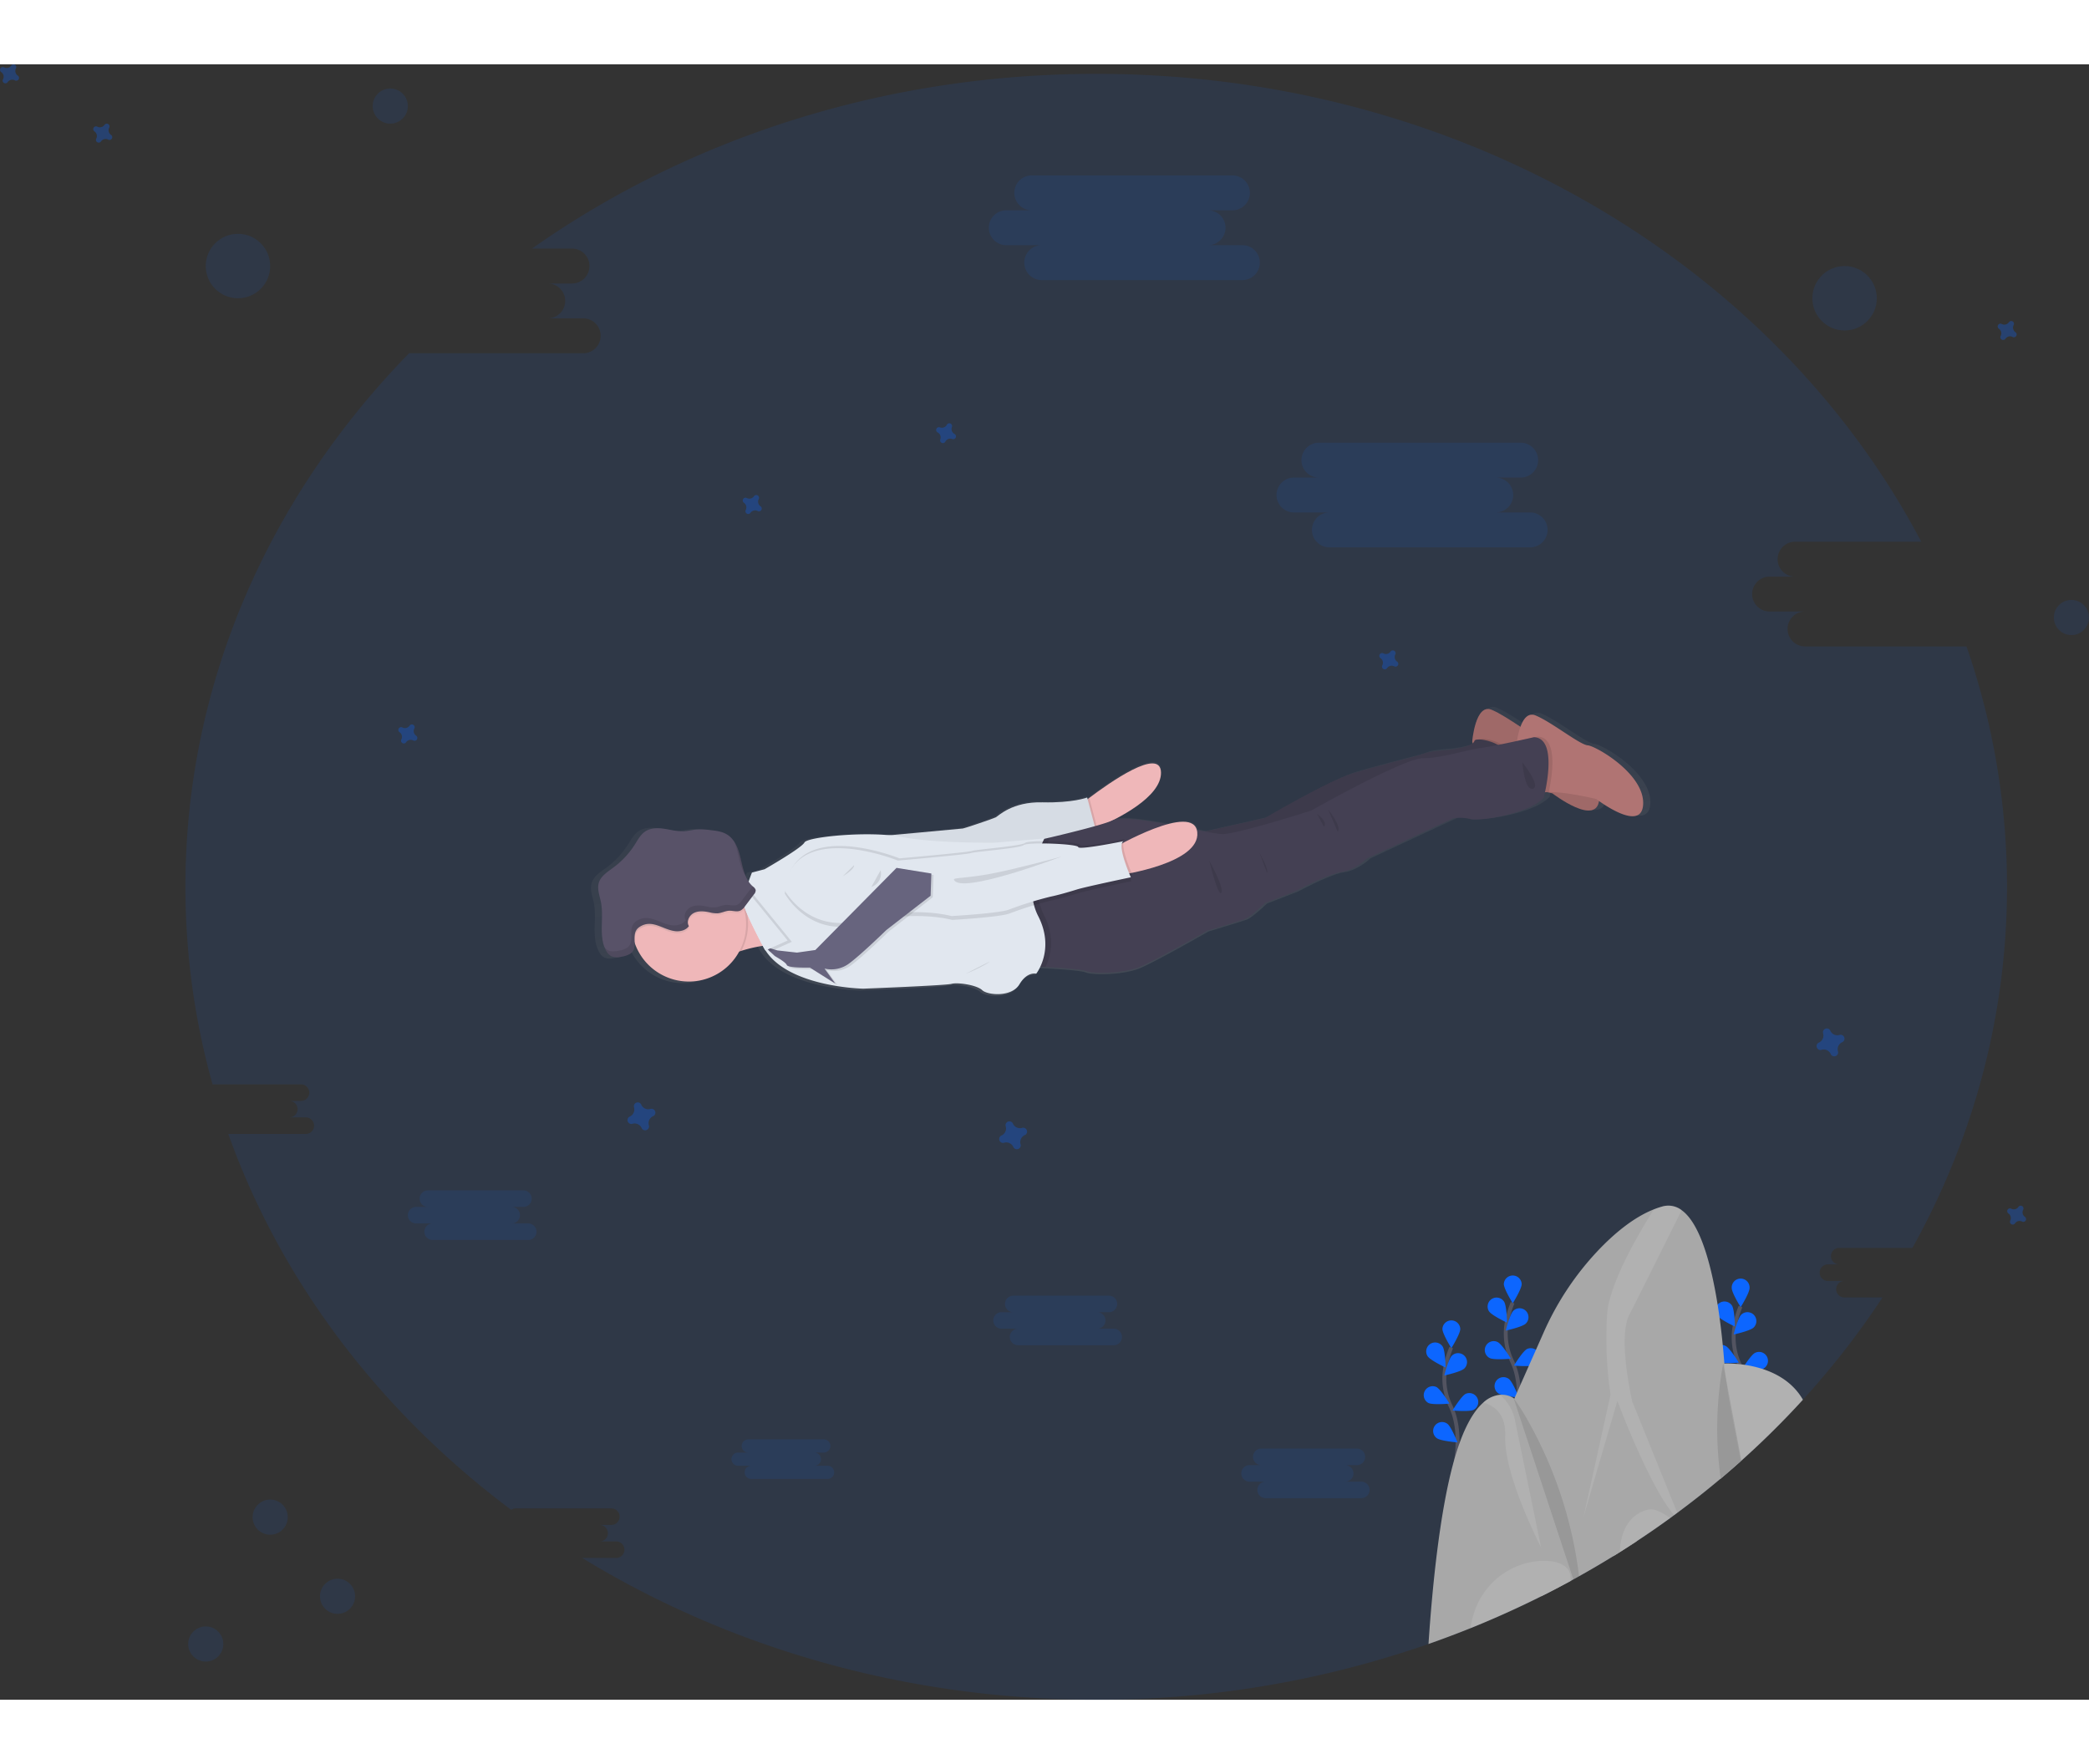 <svg id="8b053045-1b70-4d71-bc8a-02442f9b90dc" data-name="Layer 1" xmlns="http://www.w3.org/2000/svg" xmlns:xlink="http://www.w3.org/1999/xlink" width="1350px" height="1140px" viewBox="0 0 1069.82 837.5"><rect x="0" y="0" width="1069.82" height="837.5" fill="#333333" stroke="none"/><defs><linearGradient id="b5fdf2dc-9f7f-4cfc-bfc1-c2a944f796c6" x1="639.01" y1="505.57" x2="639.01" y2="392.27" gradientTransform="translate(-62.06 98.17) rotate(-9.06)" gradientUnits="userSpaceOnUse"><stop offset="0" stop-color="gray" stop-opacity="0.25"/><stop offset="0.54" stop-color="gray" stop-opacity="0.12"/><stop offset="1" stop-color="gray" stop-opacity="0.1"/></linearGradient><linearGradient id="84e2b2cb-4695-4b74-8c91-208d34301889" x1="385.82" y1="432.36" x2="444.34" y2="432.36" xlink:href="#b5fdf2dc-9f7f-4cfc-bfc1-c2a944f796c6"/></defs><title>instant support</title><path d="M223.49,557.84a4.24,4.24,0,0,1-4.23,4.23h-6a4.23,4.23,0,1,1,0,8.46h8.45a4.23,4.23,0,0,1,0,8.46H182c27.13,76,78,142.44,144.88,192.51a4.21,4.21,0,0,1,2.37-.74h48.93a4.23,4.23,0,1,1,0,8.46h-6a4.23,4.23,0,1,1,0,8.46h8.46a4.23,4.23,0,0,1,0,8.46H363.25c74.93,45.8,165.6,72.61,263.28,72.61A515.07,515.07,0,0,0,796.65,840.2q10.9-3.83,21.55-8.1,18.54-7.49,36.21-16.33,7.62-3.81,15.07-7.88l.23-.12,1.12-.62,2.91-1.61q8.81-4.92,17.35-10.18l3.5-2.17q4.44-2.79,8.79-5.67,8.68-5.71,17.06-11.8l2-1.48,1.61-1.19q11.28-8.34,21.94-17.29l.3-.25q5.22-4.39,10.29-8.93l.3-.27a437.74,437.74,0,0,0,31.51-31.2,419.94,419.94,0,0,0,40.76-52.38h-19.5a4.23,4.23,0,0,1,0-8.46h-8.45a4.23,4.23,0,0,1,0-8.46h6a4.23,4.23,0,1,1,0-8.45h37.29c31-55.72,48.43-118.5,48.43-184.93a375,375,0,0,0-20.74-123.1H989.19a8.94,8.94,0,0,1,0-17.87H971.33a8.93,8.93,0,0,1,0-17.86h12.76a8.94,8.94,0,0,1,0-17.87H1049C974.55,134.16,813.37,36.12,626.53,36.12c-109.14,0-209.51,33.45-289,89.48h20.8a8.94,8.94,0,0,1,0,17.87H345.6a8.93,8.93,0,0,1,0,17.86h17.86a8.94,8.94,0,1,1,0,17.87H274.58c-71.33,73.12-114.53,168.67-114.53,273.23a374.87,374.87,0,0,0,13.89,101.18h45.32A4.25,4.25,0,0,1,223.49,557.84Z" transform="translate(-65.09 -31.25)" fill="#0c66ff" opacity="0.1"/><path d="M881.49,379.18c-4.17-.36-18.7-12.07-27.12-15.52-3.88-1.59-6.31,1.77-7.81,5.85-5.16-3.37-10.82-7.1-15-8.8a4.29,4.29,0,0,0-3.47-.07c-5.42,2.35-6.58,16.52-6.58,16.52l.19.89c-2.66,2.09-10.64,3.4-14.1,3.63-4.07.26-9.45.86-11.35,1.8s-24,6.26-36.71,10.14S714,416.83,714,416.83l-31.12,7-4.37-.84c-1.39-5-7.75-4.95-15.2-2.93-12.1-2.22-24.17-3.95-28.07-2.18,11.15-5.68,24.86-14.69,24.7-24.63-.22-13.56-27.06,5.46-37.22,13.15l-.87.66-.23-.86s-7.41,2.89-23.21,2.51-22.83,7.05-24.25,7.79-15.88,5.61-17,5.8c-.87.14-25.81,2.4-38.4,3.53-17.41-1.57-42.55,1.17-43.93,3.77-1.58,3-20.72,13.92-20.72,13.92l-6.56,1.72s-.78,2-1.68,4.56a17.79,17.79,0,0,1-1.62-3.09,52.85,52.85,0,0,1-2.32-8.16h0c-.08-.37-.17-.74-.26-1.11,0-.09-.05-.18-.07-.27l-.24-.93-.06-.23a32.47,32.47,0,0,0-1.18-3.53v0a18.77,18.77,0,0,0-1.7-3.31h0a11.71,11.71,0,0,0-3.78-3.76c-2.51-1.53-5.54-1.89-8.46-2.22a37,37,0,0,0-7.43-.32c-2.13.2-4.22.78-6.35.91-3.43.2-6.8-.77-10.2-1.29s-7.1-.51-10,1.39c-2.44,1.62-3.85,4.35-5.42,6.82a44.22,44.22,0,0,1-11.16,11.94c-3,2.17-6.41,4.26-7.5,7.76s.42,6.89,1.09,10.34c1.48,7.6-.91,15.94,1.75,23h0c.06.16.12.31.19.47.15.38.31.77.5,1.14h0a10.38,10.38,0,0,0,.56,1,7.55,7.55,0,0,0,.66.91,5.29,5.29,0,0,0,.79.78,4.81,4.81,0,0,0,.93.61,6.85,6.85,0,0,0,3.89.45l.72-.1.66-.12a20.24,20.24,0,0,0,2.3-.55,8.9,8.9,0,0,0,2.14-.95,4.83,4.83,0,0,0,2.23-3.47,11.68,11.68,0,0,0,.14-1.89v-.44l.15.46h0a29.73,29.73,0,0,0,54.14,4.16l1.13-.38a70,70,0,0,1,11.12-2.58h0a22.94,22.94,0,0,0,1.38,2.42c12.31,19.19,50.78,19.85,50.78,19.85s42.51-1.65,45.8-2.51,13.1.64,15.93,3.27,15.3,3.72,19.35-3.08,8.7-5.49,8.7-5.49a20.2,20.2,0,0,0,2.14-3.65l2.71.13c7.15.38,18.63,1.12,21.11,2.12,3.66,1.47,19.38,1.36,27.88-2.22s35-18.76,35-18.76,16.48-5,19.41-6S714,461,714,461l15.8-6.12s16.69-9,23.73-9.94,13.42-7.1,13.42-7.1L811.7,417a23.24,23.24,0,0,1,9,.45c4,1.25,30.05-2.57,37.94-11,0,0,.29-1.09.68-2.87.36,0,.73-.07,1.12-.08,1.68.37,2.71.62,2.71.62a69.36,69.36,0,0,0,10.58,6.53c5.31,2.55,11,3.95,13-.42a7.83,7.83,0,0,0,.6-2.12c5.14,3.65,22.44,14.9,22.93,1.5C910.86,393.87,885.65,379.54,881.49,379.18Z" transform="translate(-65.09 -31.25)" fill="url(#b5fdf2dc-9f7f-4cfc-bfc1-c2a944f796c6)"/><path d="M464.09,482.14s-8.08-.51-19.34,3.09a71.18,71.18,0,0,0-10.85,4.43C417.34,498,431.09,453,431.09,453s4.61,0,10.15-.47c6.62-.53,14.56-1.63,17.5-3.93C464.14,444.33,464.09,482.14,464.09,482.14Z" transform="translate(-65.09 -31.25)" fill="#efb7b9"/><path d="M659.65,393.93c.2,12.58-22.12,23.65-32.72,28.2-3.3,1.41-5.48,2.19-5.48,2.19l-2.31-14.48s1.45-1.17,3.79-2.94C633,399.31,659.43,380.55,659.65,393.93Z" transform="translate(-65.09 -31.25)" fill="#efb7b9"/><path d="M626.93,422.13c-3.3,1.41-5.48,2.19-5.48,2.19l-2.31-14.48s1.45-1.17,3.79-2.94Z" transform="translate(-65.09 -31.25)" opacity="0.1"/><path d="M513.31,426.7s43.76-3.93,44.91-4.12,15.41-5,16.81-5.71,8.33-8.07,23.92-7.69,22.9-2.47,22.9-2.47l5.15,19.6L523.06,438.1Z" transform="translate(-65.09 -31.25)" fill="#e1e7ef"/><path d="M513.31,426.7s43.76-3.93,44.91-4.12,15.41-5,16.81-5.71,8.33-8.07,23.92-7.69,22.9-2.47,22.9-2.47l5.15,19.6L523.06,438.1Z" transform="translate(-65.09 -31.25)" opacity="0.05"/><path d="M819.05,378s1.6-19.63,9.9-16.23,22.64,15,26.75,15.32,29,14.49,28.41,30-24-2.51-24-2.51-21.78-5.35-28.82-2.94S819.05,378,819.05,378Z" transform="translate(-65.09 -31.25)" fill="#b07473"/><path d="M884.11,407.12c-.57,15.51-24-2.51-24-2.51s-21.77-5.35-28.82-2.94c-2,.7-4-1-5.6-3.81-3.15-5.32-5.43-14.54-6.26-18.24-.23-1-.34-1.59-.34-1.59s1.6-19.63,9.9-16.22,22.63,14.95,26.74,15.31S884.67,391.61,884.11,407.12Z" transform="translate(-65.09 -31.25)" opacity="0.1"/><path d="M839.2,389.62c-.71,1.82-5.74,4.71-13.55,8.24-3.15-5.32-5.43-14.54-6.26-18.24,1.47-.63,2.51-1.36,2.68-2.18C822.65,374.7,843.27,379.18,839.2,389.62Z" transform="translate(-65.09 -31.25)" opacity="0.1"/><path d="M665.15,428,713,417.16s32.4-19.07,45-22.89,34.33-9.07,36.21-10,7.18-1.53,11.19-1.78,14.2-2,14.78-4.73,21.2,1.73,17.13,12.17S687.82,445.8,687.82,445.8Z" transform="translate(-65.09 -31.25)" fill="#444053"/><path d="M665.15,428,713,417.16s32.4-19.07,45-22.89,34.33-9.07,36.21-10,7.18-1.53,11.19-1.78,14.2-2,14.78-4.73,21.2,1.73,17.13,12.17S687.82,445.8,687.82,445.8Z" transform="translate(-65.09 -31.25)" opacity="0.1"/><path d="M906.59,410c-.57,15.52-24-2.51-24-2.51s-15.23-3.74-24.33-3.56a15,15,0,0,0-4.49.62c-7,2.41-12.21-23.64-12.21-23.64s.1-1.26.39-3.08c.85-5.4,3.31-15.69,9.52-13.15,8.3,3.41,22.63,15,26.74,15.31S907.15,394.52,906.59,410Z" transform="translate(-65.09 -31.25)" fill="#b07473"/><path d="M858.23,404a15,15,0,0,0-4.49.62c-7,2.41-12.21-23.64-12.21-23.64s.1-1.26.39-3.08c5.84-1.25,10.73-2.37,10.73-2.37C863.37,376,859.85,396.55,858.23,404Z" transform="translate(-65.09 -31.25)" opacity="0.1"/><path d="M855.63,406.91c-7.79,8.33-33.51,12.09-37.43,10.87a22.89,22.89,0,0,0-8.85-.46l-44.14,20.55s-6.3,6.06-13.24,7-23.41,9.8-23.41,9.8l-15.58,6S705.37,468,702.49,469s-19.15,5.91-19.15,5.91-26.13,15-34.52,18.51-23.88,3.63-27.5,2.18c-2.44-1-13.77-1.71-20.81-2.09-3.34-.17-5.72-.26-5.72-.26l-8.24-62.31s6.81-1.51,15.41-3.54c12.49-2.94,28.76-7,33.27-9.12,7.63-3.59,48.3,7,55.76,7.15s45.51-12,45.51-12,47.54-26.82,57.16-26.83,22.11-4.2,29.87-5.27,27.14-5.51,27.14-5.51C863.76,376.42,855.63,406.91,855.63,406.91Z" transform="translate(-65.09 -31.25)" fill="#444053"/><path d="M447.81,466.84a29.24,29.24,0,0,1-3.06,18.39,71.18,71.18,0,0,0-10.85,4.43C417.34,498,431.09,453,431.09,453s4.61,0,10.15-.47A29.17,29.17,0,0,1,447.81,466.84Z" transform="translate(-65.09 -31.25)" opacity="0.1"/><path d="M446.82,467a29.33,29.33,0,0,1-56.58,14.5h0c-.18-.5-.34-1-.5-1.51a28.64,28.64,0,0,1-.86-3.74,29.34,29.34,0,0,1,57.34-12.1A26.34,26.34,0,0,1,446.82,467Z" transform="translate(-65.09 -31.25)" fill="#efb7b9"/><path d="M599.72,466.94c6.23,12.14,3.13,21.88.79,26.53-3.34-.17-5.72-.26-5.72-.26l-8.24-62.31s6.81-1.51,15.41-3.54l.89-.07S590.91,449.78,599.72,466.94Z" transform="translate(-65.09 -31.25)" opacity="0.1"/><path d="M596.76,467.41c8.81,17.17-1,29.53-1,29.53s-4.59-1.29-8.58,5.42-16.32,5.64-19.09,3-12.47-4.09-15.71-3.23-45.17,2.47-45.17,2.47-37.94-.64-50.09-19.57a23.23,23.23,0,0,1-1.36-2.38s-9.59-17.94-9.89-21.94c-.13-1.56.5-4.26,1.3-7,1.27-4.25,3-8.56,3-8.56l6.47-1.7s18.88-10.77,20.43-13.72,33.8-6.06,50.19-2.77,47.37,2.87,47.37,2.87l25.32-2.13S588,450.25,596.76,467.41Z" transform="translate(-65.09 -31.25)" fill="#e1e7ef"/><path d="M559.61,497a76,76,0,0,0,11-5.31C576.44,488.2,559.61,497,559.61,497Z" transform="translate(-65.09 -31.25)" opacity="0.1"/><path d="M467,455.86s12.46,23.16,39.1,15.54,46.59-2,46.59-2,24.92-1.43,29.51-3.34a186.37,186.37,0,0,1,21.06-6.56c3.93-.8,9.41-2.38,13.75-3.73s27.53-6.23,27.53-6.23-7.33-16.38-3.78-18.47c0,0-22.89,4.66-23.15,3s-25.91-2.67-28-1-25,3.32-27,4.07S525.21,441,525.21,441,472.1,419.41,467,455.86Z" transform="translate(-65.09 -31.25)" opacity="0.1"/><path d="M635,432.77s41.71-24.17,43.24-8.21S639,446.34,639,446.34Z" transform="translate(-65.09 -31.25)" fill="#efb7b9"/><path d="M467.5,452.74S480,475.9,506.6,468.28s46.6-2,46.6-2,24.92-1.43,29.5-3.34a185.87,185.87,0,0,1,21.07-6.56c3.92-.8,9.41-2.38,13.75-3.73s27.53-6.23,27.53-6.23-7.34-16.38-3.79-18.47c0,0-22.88,4.66-23.15,3s-25.91-2.67-28-1-25,3.32-27,4.07-37.37,3.85-37.37,3.85S472.61,416.29,467.5,452.74Z" transform="translate(-65.09 -31.25)" opacity="0.1"/><path d="M466.67,453.88s12.47,23.16,39.1,15.54,46.6-2,46.6-2,24.92-1.43,29.5-3.34a186,186,0,0,1,21.07-6.57c3.92-.79,9.41-2.38,13.75-3.73s27.53-6.22,27.53-6.22-7.34-16.39-3.79-18.47c0,0-22.88,4.66-23.15,3s-25.91-2.67-28-1-24.95,3.32-27,4.08S524.89,439,524.89,439,471.78,417.43,466.67,453.88Z" transform="translate(-65.09 -31.25)" fill="#e1e7ef"/><path d="M553.61,448.74c-.39-1.07,6.33-.56,19.59-3.12s35.58-8.68,35.58-8.68S556.59,456.82,553.61,448.74Z" transform="translate(-65.09 -31.25)" opacity="0.1"/><path d="M502.48,441.38s.63,1.8-5.84,5.7" transform="translate(-65.09 -31.25)" opacity="0.1"/><path d="M516.06,444a7.16,7.16,0,0,1-4.72,8.48" transform="translate(-65.09 -31.25)" opacity="0.1"/><path d="M457.87,483.93l5.16,4.79s5.54,3,6.13,4.6S481,494.63,481,494.63l13,8.2-5.52-7.7a15.08,15.08,0,0,0,12.74-2.71c6.33-4.72,18.89-17,18.89-17l22.67-17.64.38-11.37-17.84-2.89L483.8,485.58l-9.41,1.33-10-1.11Z" transform="translate(-65.09 -31.25)" opacity="0.1"/><path d="M456.73,483.1l5.16,4.79s5.53,3,6.13,4.6,11.85,1.31,11.85,1.31l13,8.2-5.52-7.7a15.05,15.05,0,0,0,12.73-2.71c6.34-4.72,18.9-17,18.9-17L541.68,457l.38-11.37-17.84-2.89-41.57,42.06-9.41,1.33-10-1.11Z" transform="translate(-65.09 -31.25)" fill="#67647e"/><path d="M470.59,480.6l-11.38,5.15a21.57,21.57,0,0,1-1.35-2.39s-9.6-17.93-9.9-21.94c-.13-1.56.5-4.26,1.31-7Z" transform="translate(-65.09 -31.25)" opacity="0.1"/><path d="M468.46,479.93l-11.38,5.14a23.23,23.23,0,0,1-1.36-2.38s-9.59-17.94-9.89-21.94c-.13-1.56.5-4.26,1.3-7Z" transform="translate(-65.09 -31.25)" fill="#e1e7ef"/><path d="M446.22,464.14a5.3,5.3,0,0,1-1.76,1.48c-1.77.81-3.83,0-5.77.09s-3.9,1.15-5.91,1.31a15.4,15.4,0,0,1-4.2-.52c-2.65-.55-5.53-.86-8,.34s-4,4.44-2.56,6.73c-1.57,2.21-4.62,2.92-7.31,2.55-6.3-.89-11.58-6.31-18-2.11-2.79,1.85-2.61,4.71-2.55,7.48-.18-.5-.34-1-.5-1.51a28.64,28.64,0,0,1-.86-3.74,29.34,29.34,0,0,1,57.34-12.1Z" transform="translate(-65.09 -31.25)" fill="url(#84e2b2cb-4695-4b74-8c91-208d34301889)"/><path d="M387.75,486.75a12.22,12.22,0,0,1-4.38,1.48,8.24,8.24,0,0,1-5.2-.23,6.87,6.87,0,0,1-2.89-3.22c-3.7-7.34-.84-16.26-2.41-24.33-.66-3.4-2.11-6.9-1.08-10.2s4.48-5.51,7.39-7.65a43.84,43.84,0,0,0,11-11.78c1.55-2.44,2.94-5.13,5.34-6.72,2.82-1.88,6.48-1.88,9.83-1.37s6.67,1.46,10.06,1.26c2.1-.12,4.16-.69,6.26-.89a35.34,35.34,0,0,1,7.33.32c2.88.32,5.86.68,8.34,2.18,4.37,2.64,6.07,8,7.21,13s2.29,10.38,6.15,13.71a3.48,3.48,0,0,1,1.38,1.72,3,3,0,0,1-.87,2.26l-4.56,6.06a6.74,6.74,0,0,1-2.37,2.26c-1.76.82-3.83,0-5.77.08s-3.89,1.17-5.91,1.32a15,15,0,0,1-4.2-.52c-2.65-.55-5.53-.86-7.95.34s-4,4.44-2.56,6.73c-1.58,2.21-4.63,2.93-7.31,2.55-6.31-.88-11.59-6.31-18-2.11C387.38,476.48,392.69,483.62,387.75,486.75Z" transform="translate(-65.09 -31.25)" fill="#585268"/><g opacity="0.1"><path d="M443,435.59c.88,3.81,1.76,7.88,3.86,11.07a51.91,51.91,0,0,1-2.28-8,29.1,29.1,0,0,0-3.48-9.31A39.4,39.4,0,0,1,443,435.59Z" transform="translate(-65.09 -31.25)"/><path d="M450.72,452.33l-.31-.29a5.32,5.32,0,0,1-.75,1.25l-4.56,6.06a6.82,6.82,0,0,1-2.37,2.26c-1.76.82-3.83,0-5.77.08s-3.89,1.17-5.91,1.32a15,15,0,0,1-4.2-.52c-2.65-.55-5.53-.86-8,.34s-4,4.44-2.56,6.73c-1.58,2.21-4.62,2.93-7.31,2.55-6.3-.88-11.58-6.31-18-2.11-5.25,3.46.06,10.6-4.89,13.73a12.11,12.11,0,0,1-4.37,1.48c-1.74.33-3.62.56-5.2-.23a5.57,5.57,0,0,1-2-1.79,14.7,14.7,0,0,0,.69,1.59,6.87,6.87,0,0,0,2.89,3.22,8.24,8.24,0,0,0,5.2.23,12.22,12.22,0,0,0,4.38-1.48c4.94-3.13-.37-10.27,4.89-13.73,6.37-4.2,11.65,1.23,18,2.11,2.68.38,5.73-.34,7.31-2.55-1.44-2.29.13-5.53,2.56-6.73s5.3-.89,7.95-.34a15,15,0,0,0,4.2.52c2-.15,3.89-1.23,5.91-1.32s4,.74,5.77-.08a6.74,6.74,0,0,0,2.37-2.26l4.56-6.06a3,3,0,0,0,.87-2.26A3.48,3.48,0,0,0,450.72,452.33Z" transform="translate(-65.09 -31.25)"/></g><path d="M684.39,439.1s7.81,14,6.15,16.32S684.39,439.1,684.39,439.1Z" transform="translate(-65.09 -31.25)" opacity="0.1"/><path d="M710.07,435s4.92,8.61,3.92,10.32" transform="translate(-65.09 -31.25)" opacity="0.1"/><path d="M739.55,415.09s5.69,4,3.58,6.6" transform="translate(-65.09 -31.25)" opacity="0.1"/><path d="M745.28,412.9s7.23,8.84,4.83,11.25" transform="translate(-65.09 -31.25)" opacity="0.1"/><path d="M844.7,388.67s1.1,14.79,5.45,13.53S844.7,388.67,844.7,388.67Z" transform="translate(-65.09 -31.25)" opacity="0.1"/><path d="M809.15,754.22s6.07-20.61-1.14-35.78A32.49,32.49,0,0,1,805.38,698a54.41,54.41,0,0,1,2.89-9.58" transform="translate(-65.09 -31.25)" fill="none" stroke="#535461" stroke-miterlimit="10" stroke-width="2"/><path d="M803.78,678.85c0,2.52,4.58,9.85,4.58,9.85s4.57-7.33,4.57-9.85a4.58,4.58,0,0,0-9.15,0Z" transform="translate(-65.09 -31.25)" fill="#0c66ff"/><path d="M796.22,692.84c1.38,2.12,9.2,5.78,9.2,5.78s-.15-8.63-1.52-10.75a4.57,4.57,0,0,0-7.68,5Z" transform="translate(-65.09 -31.25)" fill="#0c66ff"/><path d="M796.55,716.75c2.26,1.14,10.86.35,10.86.35s-4.48-7.38-6.74-8.52a4.58,4.58,0,0,0-4.12,8.17Z" transform="translate(-65.09 -31.25)" fill="#0c66ff"/><path d="M800.88,734.78c2,1.5,10.64,2.18,10.64,2.18s-3.17-8-5.2-9.53a4.57,4.57,0,1,0-5.44,7.35Z" transform="translate(-65.09 -31.25)" fill="#0c66ff"/><path d="M815,699.11c-1.81,1.76-10.25,3.58-10.25,3.58s2.06-8.38,3.88-10.14a4.57,4.57,0,0,1,6.37,6.56Z" transform="translate(-65.09 -31.25)" fill="#0c66ff"/><path d="M819.81,720.27c-2.26,1.13-10.86.35-10.86.35s4.48-7.38,6.74-8.52a4.58,4.58,0,0,1,4.12,8.17Z" transform="translate(-65.09 -31.25)" fill="#0c66ff"/><path d="M821.64,741.47c-2,1.5-10.64,2.18-10.64,2.18s3.17-8,5.2-9.54a4.58,4.58,0,1,1,5.44,7.36Z" transform="translate(-65.09 -31.25)" fill="#0c66ff"/><path d="M957.31,733.23s6.07-20.61-1.14-35.78A32.57,32.57,0,0,1,953.54,677a54.5,54.5,0,0,1,2.89-9.59" transform="translate(-65.09 -31.25)" fill="none" stroke="#535461" stroke-miterlimit="10" stroke-width="2"/><path d="M951.94,657.86c0,2.52,4.58,9.85,4.58,9.85s4.57-7.33,4.57-9.85a4.58,4.58,0,1,0-9.15,0Z" transform="translate(-65.09 -31.25)" fill="#0c66ff"/><path d="M944.38,671.85c1.38,2.12,9.2,5.78,9.2,5.78s-.14-8.63-1.52-10.75a4.57,4.57,0,1,0-7.68,5Z" transform="translate(-65.09 -31.25)" fill="#0c66ff"/><path d="M944.72,695.75c2.25,1.14,10.85.36,10.85.36s-4.48-7.39-6.74-8.52a4.57,4.57,0,1,0-4.11,8.16Z" transform="translate(-65.09 -31.25)" fill="#0c66ff"/><path d="M949,713.79c2,1.5,10.64,2.18,10.64,2.18s-3.17-8-5.2-9.54a4.58,4.58,0,0,0-5.44,7.36Z" transform="translate(-65.09 -31.25)" fill="#0c66ff"/><path d="M963.18,678.12c-1.81,1.76-10.25,3.58-10.25,3.58s2.07-8.38,3.88-10.14a4.57,4.57,0,0,1,6.37,6.56Z" transform="translate(-65.09 -31.25)" fill="#0c66ff"/><path d="M968,699.27c-2.26,1.14-10.86.35-10.86.35s4.49-7.38,6.74-8.51a4.57,4.57,0,0,1,4.12,8.16Z" transform="translate(-65.09 -31.25)" fill="#0c66ff"/><path d="M969.8,720.47c-2,1.5-10.64,2.18-10.64,2.18s3.17-8,5.2-9.53a4.57,4.57,0,1,1,5.44,7.35Z" transform="translate(-65.09 -31.25)" fill="#0c66ff"/><path d="M840.6,731.23s6.07-20.61-1.14-35.78A32.56,32.56,0,0,1,836.83,675a54.41,54.41,0,0,1,2.89-9.58" transform="translate(-65.09 -31.25)" fill="none" stroke="#535461" stroke-miterlimit="10" stroke-width="2"/><path d="M835.23,655.86c0,2.52,4.58,9.85,4.58,9.85s4.57-7.33,4.57-9.85a4.58,4.58,0,0,0-9.15,0Z" transform="translate(-65.09 -31.25)" fill="#0c66ff"/><path d="M827.67,669.85c1.38,2.12,9.2,5.78,9.2,5.78s-.14-8.63-1.52-10.75a4.57,4.57,0,1,0-7.68,5Z" transform="translate(-65.09 -31.25)" fill="#0c66ff"/><path d="M828,693.76c2.25,1.14,10.85.35,10.85.35s-4.48-7.38-6.74-8.52a4.57,4.57,0,1,0-4.11,8.17Z" transform="translate(-65.09 -31.25)" fill="#0c66ff"/><path d="M832.33,711.79c2,1.5,10.64,2.18,10.64,2.18s-3.17-8-5.2-9.53a4.57,4.57,0,1,0-5.44,7.35Z" transform="translate(-65.09 -31.25)" fill="#0c66ff"/><path d="M846.47,676.12c-1.81,1.76-10.25,3.58-10.25,3.58s2.07-8.38,3.88-10.14a4.57,4.57,0,0,1,6.37,6.56Z" transform="translate(-65.09 -31.25)" fill="#0c66ff"/><path d="M851.26,697.28c-2.26,1.13-10.86.35-10.86.35s4.49-7.38,6.74-8.52a4.58,4.58,0,0,1,4.12,8.17Z" transform="translate(-65.09 -31.25)" fill="#0c66ff"/><path d="M853.09,718.48c-2,1.5-10.64,2.18-10.64,2.18s3.17-8,5.2-9.54a4.58,4.58,0,1,1,5.44,7.36Z" transform="translate(-65.09 -31.25)" fill="#0c66ff"/><path d="M946,753.16c0,.88,0,1.75,0,2.6l.3-.25q5.22-4.39,10.29-8.93l.3-.27a437.74,437.74,0,0,0,31.51-31.2c-10.67-18.56-35.66-18.66-40.15-18.52l-.7,0S945.94,730,946,753.16Z" transform="translate(-65.09 -31.25)" fill="#a8a8a8"/><path d="M946,753.16c0,.88,0,1.75,0,2.6l.3-.25q5.22-4.39,10.29-8.93l.3-.27a437.74,437.74,0,0,0,31.51-31.2c-10.67-18.56-35.66-18.66-40.15-18.52l-.7,0S945.94,730,946,753.16Z" transform="translate(-65.09 -31.25)" fill="#fff" opacity="0.1"/><path d="M839.48,717.53l.84,5.54h0l8.56,56.29,2.8,18.46,2.73,17.94q7.62-3.81,15.07-7.88l.23-.12,1.12-.62,2.91-1.61q8.81-4.92,17.35-10.18l3.5-2.17q4.44-2.79,8.79-5.67,8.68-5.71,17.06-11.8l2-1.48,1.61-1.19q11.28-8.34,21.94-17.29l.3-.25q5.22-4.39,10.29-8.93l-5-25.75q-1.5-7.82-2.48-15.7-.54-4.26-.9-8.54c-.07-.68-.13-1.37-.18-2.05-1.72-21.47-7-66.07-21.81-76.56a11.19,11.19,0,0,0-10-1.77,41,41,0,0,0-4.33,1.48c-10.39,4.16-20.22,12.42-28.37,21a148.26,148.26,0,0,0-28,42.24l-15,33.81-.05.11-.14.31Z" transform="translate(-65.09 -31.25)" fill="#a8a8a8"/><path d="M876,775.24l17.39-59.48s16.28,43.75,29.09,58.48l1.61-1.19L901,716s-7.56-32.51-1.51-44.35c4.8-9.4,20.56-41,26.85-53.68a11.19,11.19,0,0,0-10-1.77,41,41,0,0,0-4.33,1.48c-8,12.68-22.8,38-23.9,53.71a196.94,196.94,0,0,0,1.76,41.15Z" transform="translate(-65.09 -31.25)" fill="#fff" opacity="0.1"/><path d="M796.65,840.2q10.9-3.83,21.55-8.1,18.54-7.49,36.21-16.33,7.62-3.81,15.07-7.88l.23-.12-.58-3.67v0l-.63-4-2.07-13.26s-9.63-41.64-19.81-62.65a39.18,39.18,0,0,0-5.91-9.43c-.15-.17-.31-.32-.47-.47l0,0a11.27,11.27,0,0,0-7-1.7,14.79,14.79,0,0,0-8.61,4.05c-5,4.45-10.45,13.36-15.13,30.41C802.29,773.19,798.54,811.84,796.65,840.2Z" transform="translate(-65.09 -31.25)" fill="#a8a8a8"/><path d="M818.2,832.1q18.54-7.49,36.21-16.33,7.62-3.81,15.07-7.88c-.05-1.24-.17-2.5-.35-3.79v0s-1.27-7-14.7-6.47c-.92,0-1.84.11-2.75.22A38.2,38.2,0,0,0,820.41,823,40.33,40.33,0,0,0,818.2,832.1Z" transform="translate(-65.09 -31.25)" fill="#fff" opacity="0.1"/><path d="M835.94,733.91c.45-11.88-6-15.95-11.33-17.31a14.73,14.73,0,0,1,8.61-4.05,22.86,22.86,0,0,1,7.51,12l13.61,66.28S835.18,753.82,835.94,733.91Z" transform="translate(-65.09 -31.25)" fill="#fff" opacity="0.1"/><path d="M894.81,790.27l-3.72,5.09,3.5-2.17q4.44-2.79,8.79-5.67l-5.69-1.19Z" transform="translate(-65.09 -31.25)" fill="#a8a8a8"/><path d="M894.59,793.19q4.44-2.79,8.79-5.67,8.68-5.71,17.06-11.8c-3.93-2.8-7.67-4.74-10.27-4.51,0,0-13.33.91-15.36,19.06C894.71,791.2,894.63,792.17,894.59,793.19Z" transform="translate(-65.09 -31.25)" fill="#fff" opacity="0.1"/><path d="M840.22,714.25l.3.92,28,84.92,2.33,7.06,2.91-1.61a215.58,215.58,0,0,0-27.12-81.36c-2.88-4.9-5.07-8.07-6-9.32-.22-.32-.36-.51-.42-.58Z" transform="translate(-65.09 -31.25)" opacity="0.1"/><path d="M946,753.16c.09.78.2,1.56.31,2.35q5.22-4.39,10.29-8.93l.3-.27-7.74-41.18-1.6-8.51A182.94,182.94,0,0,0,946,753.16Z" transform="translate(-65.09 -31.25)" opacity="0.1"/><path d="M580.42,106h12.76a8.94,8.94,0,0,1,0-17.87H696.54a8.94,8.94,0,0,1,0,17.87H683.78a8.93,8.93,0,1,1,0,17.86h17.86a8.94,8.94,0,0,1,0,17.87H598.28a8.94,8.94,0,0,1,0-17.87H580.42a8.93,8.93,0,1,1,0-17.86Z" transform="translate(-65.09 -31.25)" fill="#0c66ff" opacity="0.1"/><path d="M727.75,242.87h12.76a8.93,8.93,0,1,1,0-17.86H843.87a8.93,8.93,0,0,1,0,17.86H831.11a8.93,8.93,0,0,1,0,17.86H849a8.94,8.94,0,0,1,0,17.87H745.61a8.94,8.94,0,0,1,0-17.87H727.75a8.93,8.93,0,1,1,0-17.86Z" transform="translate(-65.09 -31.25)" fill="#0c66ff" opacity="0.1"/><path d="M578,670.28h6a4.23,4.23,0,1,1,0-8.46H633a4.23,4.23,0,1,1,0,8.46h-6a4.23,4.23,0,0,1,0,8.46h8.45a4.23,4.23,0,1,1,0,8.46H586.46a4.23,4.23,0,0,1,0-8.46H578a4.23,4.23,0,0,1,0-8.46Z" transform="translate(-65.09 -31.25)" fill="#0c66ff" opacity="0.1"/><path d="M443.29,742.17h4.82a3.38,3.38,0,0,1,0-6.75h39.06a3.38,3.38,0,0,1,0,6.75h-4.82a3.38,3.38,0,0,1,0,6.75h6.75a3.38,3.38,0,0,1,0,6.75H450a3.38,3.38,0,1,1,0-6.75h-6.75a3.38,3.38,0,1,1,0-6.75Z" transform="translate(-65.09 -31.25)" fill="#0c66ff" opacity="0.1"/><path d="M278.18,616.37h6.05a4.23,4.23,0,0,1,0-8.46h48.93a4.23,4.23,0,0,1,0,8.46h-6a4.23,4.23,0,0,1,0,8.46h8.46a4.23,4.23,0,0,1,0,8.46H286.64a4.23,4.23,0,0,1,0-8.46h-8.46a4.23,4.23,0,0,1,0-8.46Z" transform="translate(-65.09 -31.25)" fill="#0c66ff" opacity="0.1"/><path d="M705,748.6h6a4.23,4.23,0,0,1,0-8.46H760a4.23,4.23,0,0,1,0,8.46h-6a4.23,4.23,0,1,1,0,8.46h8.46a4.23,4.23,0,0,1,0,8.45H713.44a4.23,4.23,0,1,1,0-8.45H705a4.23,4.23,0,0,1,0-8.46Z" transform="translate(-65.09 -31.25)" fill="#0c66ff" opacity="0.1"/><path d="M773,339a2.84,2.84,0,0,0-.92-3.67,1.21,1.21,0,0,1-.24-.21h0a1.43,1.43,0,0,1,1.4-2.35h0a1.34,1.34,0,0,1,.3.12,2.85,2.85,0,0,0,3.68-.91,1.27,1.27,0,0,1,.21-.25h0a1.43,1.43,0,0,1,2.34,1.41h0a1.88,1.88,0,0,1-.12.3,2.84,2.84,0,0,0,.92,3.67,1.64,1.64,0,0,1,.25.21h0a1.43,1.43,0,0,1-1.41,2.34h0a1,1,0,0,1-.3-.12,2.86,2.86,0,0,0-3.68.92,1.22,1.22,0,0,1-.2.25h0a1.43,1.43,0,0,1-2.35-1.41h0A1.88,1.88,0,0,1,773,339Z" transform="translate(-65.09 -31.25)" fill="#0c66ff" opacity="0.3"/><path d="M1089.68,170.32a2.83,2.83,0,0,0-.92-3.67,1.57,1.57,0,0,1-.24-.21h0a1.43,1.43,0,0,1,1.41-2.35h0a1.48,1.48,0,0,1,.29.12,2.84,2.84,0,0,0,3.68-.92,1.57,1.57,0,0,1,.21-.24h0a1.43,1.43,0,0,1,2.34,1.41h0a1,1,0,0,1-.12.29,2.86,2.86,0,0,0,.92,3.68,1.64,1.64,0,0,1,.25.21h0a1.43,1.43,0,0,1-1.41,2.34h0a1.25,1.25,0,0,1-.3-.12,2.85,2.85,0,0,0-3.67.92,2.52,2.52,0,0,1-.21.25h0a1.43,1.43,0,0,1-2.35-1.41h0A1.88,1.88,0,0,1,1089.68,170.32Z" transform="translate(-65.09 -31.25)" fill="#0c66ff" opacity="0.3"/><path d="M1094.55,623.38a2.84,2.84,0,0,0-.92-3.67,1.21,1.21,0,0,1-.24-.21h0a1.42,1.42,0,0,1,1.4-2.34h0a1,1,0,0,1,.3.12,2.86,2.86,0,0,0,3.68-.92,1.22,1.22,0,0,1,.2-.25h0a1.43,1.43,0,0,1,2.35,1.41h0a1.88,1.88,0,0,1-.12.3,2.84,2.84,0,0,0,.92,3.67,1.21,1.21,0,0,1,.24.21h0A1.42,1.42,0,0,1,1101,624h0a1,1,0,0,1-.3-.11,2.85,2.85,0,0,0-3.68.91,1.27,1.27,0,0,1-.21.25h0a1.43,1.43,0,0,1-2.34-1.41h0A1.88,1.88,0,0,1,1094.55,623.38Z" transform="translate(-65.09 -31.25)" fill="#0c66ff" opacity="0.3"/><path d="M114.38,69.27a2.85,2.85,0,0,0-.92-3.68,1.21,1.21,0,0,1-.24-.21h0a1.42,1.42,0,0,1,1.4-2.34h0a1.34,1.34,0,0,1,.3.12,2.85,2.85,0,0,0,3.68-.92,1.64,1.64,0,0,1,.21-.25h0a1.43,1.43,0,0,1,2.34,1.41h0a1.34,1.34,0,0,1-.12.3,2.85,2.85,0,0,0,.92,3.68,1.57,1.57,0,0,1,.25.2h0a1.43,1.43,0,0,1-1.41,2.35h0a1.34,1.34,0,0,1-.3-.12,2.85,2.85,0,0,0-3.68.92,1.16,1.16,0,0,1-.2.24h0a1.43,1.43,0,0,1-2.35-1.4h0A1.34,1.34,0,0,1,114.38,69.27Z" transform="translate(-65.09 -31.25)" fill="#0c66ff" opacity="0.3"/><path d="M66.63,38.9a2.84,2.84,0,0,0-.92-3.67,1.21,1.21,0,0,1-.24-.21h0a1.43,1.43,0,0,1,1.4-2.35h0a1.34,1.34,0,0,1,.3.12,2.85,2.85,0,0,0,3.68-.91,1.69,1.69,0,0,1,.2-.25h0A1.43,1.43,0,0,1,73.4,33h0a1.48,1.48,0,0,1-.12.29A2.85,2.85,0,0,0,74.2,37a1.21,1.21,0,0,1,.24.21h0A1.42,1.42,0,0,1,73,39.56h0a1,1,0,0,1-.3-.12,2.86,2.86,0,0,0-3.68.92,1.27,1.27,0,0,1-.21.25h0a1.43,1.43,0,0,1-2.34-1.41h0A1.88,1.88,0,0,1,66.63,38.9Z" transform="translate(-65.09 -31.25)" fill="#0c66ff" opacity="0.3"/><path d="M447,259.45a2.84,2.84,0,0,0-.92-3.67,1.21,1.21,0,0,1-.24-.21h0a1.43,1.43,0,0,1,1.4-2.35h0a1.34,1.34,0,0,1,.3.12,2.85,2.85,0,0,0,3.68-.91,1.22,1.22,0,0,1,.2-.25h0a1.43,1.43,0,0,1,2.35,1.41h0a1.48,1.48,0,0,1-.12.29,2.85,2.85,0,0,0,.92,3.68,1.21,1.21,0,0,1,.24.21h0a1.42,1.42,0,0,1-1.4,2.34h0a1,1,0,0,1-.3-.12,2.86,2.86,0,0,0-3.68.92,1.27,1.27,0,0,1-.21.25h0a1.43,1.43,0,0,1-2.34-1.41h0A1.88,1.88,0,0,1,447,259.45Z" transform="translate(-65.09 -31.25)" fill="#0c66ff" opacity="0.3"/><path d="M270.63,376.94a2.84,2.84,0,0,0-.92-3.67,1.21,1.21,0,0,1-.24-.21h0a1.42,1.42,0,0,1,1.4-2.34h0a1,1,0,0,1,.3.12,2.86,2.86,0,0,0,3.68-.92,1.69,1.69,0,0,1,.2-.25h0a1.43,1.43,0,0,1,2.35,1.41h0a1.88,1.88,0,0,1-.12.3,2.84,2.84,0,0,0,.92,3.67,1.21,1.21,0,0,1,.24.21h0a1.42,1.42,0,0,1-1.4,2.34h0a1,1,0,0,1-.3-.12,2.86,2.86,0,0,0-3.68.92,1.69,1.69,0,0,1-.2.25h0a1.43,1.43,0,0,1-2.35-1.41h0A1.88,1.88,0,0,1,270.63,376.94Z" transform="translate(-65.09 -31.25)" fill="#0c66ff" opacity="0.3"/><path d="M546.63,223.29a2.84,2.84,0,0,0-1.34-3.54,1.27,1.27,0,0,1-.27-.18h0a1.42,1.42,0,0,1,1.12-2.49h0a1.09,1.09,0,0,1,.31.08,2.86,2.86,0,0,0,3.55-1.34,1.59,1.59,0,0,1,.18-.27h0a1.43,1.43,0,0,1,2.49,1.13h0a1.81,1.81,0,0,1-.09.31,2.85,2.85,0,0,0,1.35,3.54,1.51,1.51,0,0,1,.26.18h0a1.43,1.43,0,0,1-1.12,2.49h0a1.57,1.57,0,0,1-.31-.08,2.84,2.84,0,0,0-3.54,1.34,2.11,2.11,0,0,1-.18.27h0a1.43,1.43,0,0,1-2.49-1.13h0A1.18,1.18,0,0,1,546.63,223.29Z" transform="translate(-65.09 -31.25)" fill="#0c66ff" opacity="0.3"/><path d="M996.53,532.23a3.94,3.94,0,0,0,2.2-4.77,2.14,2.14,0,0,1-.08-.44h0a2,2,0,0,1,3.55-1.31h0a1.87,1.87,0,0,1,.22.39,3.94,3.94,0,0,0,4.77,2.2,2.15,2.15,0,0,1,.44-.09h0a2,2,0,0,1,1.31,3.56h0a1.87,1.87,0,0,1-.39.22,4,4,0,0,0-2.2,4.77,1.64,1.64,0,0,1,.09.44h0a2,2,0,0,1-3.56,1.31h0a1.47,1.47,0,0,1-.21-.39,3.94,3.94,0,0,0-4.77-2.2,2.29,2.29,0,0,1-.44.09h0a2,2,0,0,1-1.31-3.56h0A2.08,2.08,0,0,1,996.53,532.23Z" transform="translate(-65.09 -31.25)" fill="#0c66ff" opacity="0.3"/><path d="M387.59,570.11a4,4,0,0,0,2.2-4.77,1.65,1.65,0,0,1-.09-.43h0a2,2,0,0,1,3.56-1.32h0a2.16,2.16,0,0,1,.22.39,3.93,3.93,0,0,0,4.77,2.2,1.56,1.56,0,0,1,.43-.08h0a2,2,0,0,1,1.31,3.55h0a1.79,1.79,0,0,1-.38.22,3.94,3.94,0,0,0-2.2,4.77,2.14,2.14,0,0,1,.08.44h0a2,2,0,0,1-3.55,1.31h0a1.87,1.87,0,0,1-.22-.39,4,4,0,0,0-4.77-2.2,2.15,2.15,0,0,1-.44.09h0a2,2,0,0,1-1.31-3.56h0A1.87,1.87,0,0,1,387.59,570.11Z" transform="translate(-65.09 -31.25)" fill="#0c66ff" opacity="0.3"/><path d="M577.93,579.82a3.94,3.94,0,0,0,2.2-4.77,2.29,2.29,0,0,1-.09-.44h0a2,2,0,0,1,3.56-1.31h0a1.87,1.87,0,0,1,.22.39,3.94,3.94,0,0,0,4.77,2.19,2.14,2.14,0,0,1,.44-.08h0a2,2,0,0,1,1.31,3.55h0a1.87,1.87,0,0,1-.39.22,3.94,3.94,0,0,0-2.2,4.77,2.29,2.29,0,0,1,.09.44h0a2,2,0,0,1-3.56,1.31h0a1.87,1.87,0,0,1-.22-.39,4,4,0,0,0-4.77-2.2,1.64,1.64,0,0,1-.44.09h0a2,2,0,0,1-1.31-3.55h0A1.87,1.87,0,0,1,577.93,579.82Z" transform="translate(-65.09 -31.25)" fill="#0c66ff" opacity="0.3"/><circle cx="121.87" cy="103.29" r="16.5" fill="#0c66ff" opacity="0.1"/><circle cx="944.65" cy="119.79" r="16.5" fill="#0c66ff" opacity="0.1"/><circle cx="199.87" cy="21.37" r="9" fill="#0c66ff" opacity="0.1"/><circle cx="1060.82" cy="283.28" r="9" fill="#0c66ff" opacity="0.1"/><circle cx="138.37" cy="743.99" r="9" fill="#0c66ff" opacity="0.1"/><circle cx="172.87" cy="784.52" r="9" fill="#0c66ff" opacity="0.1"/><circle cx="105.37" cy="808.95" r="9" fill="#0c66ff" opacity="0.1"/></svg>